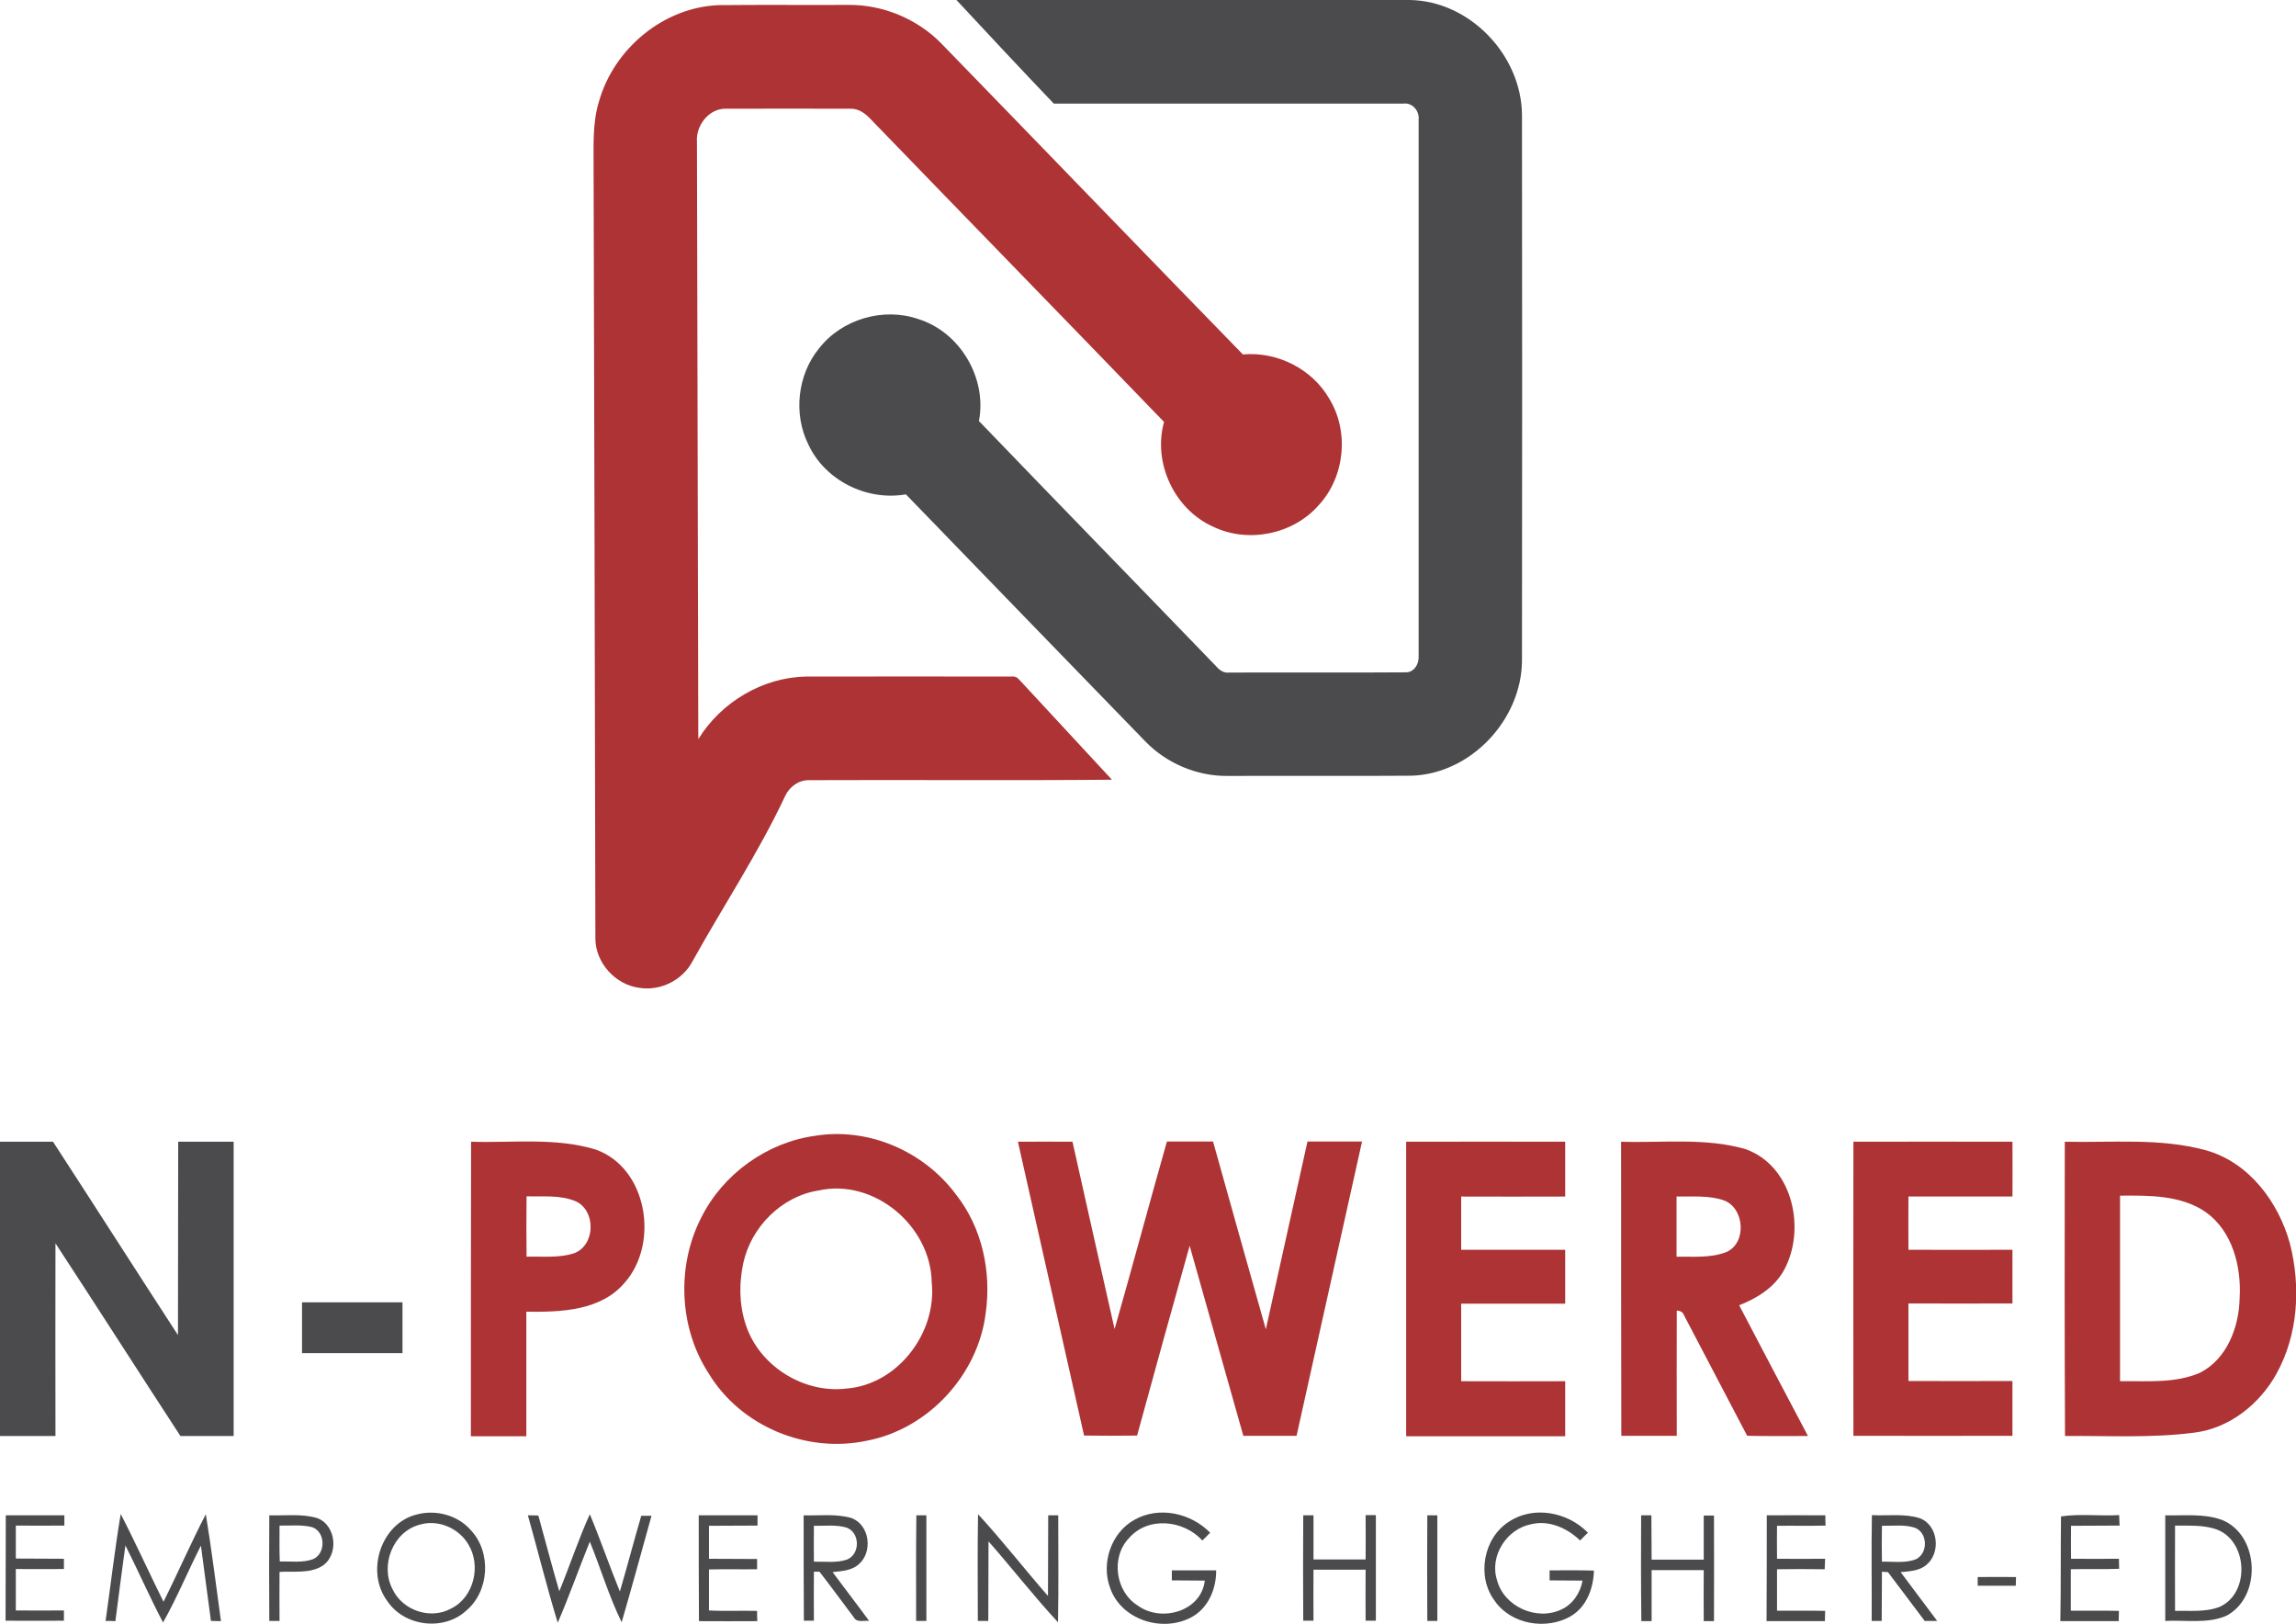 <?xml version="1.0" encoding="utf-8"?>
<!-- Generator: Adobe Illustrator 23.0.1, SVG Export Plug-In . SVG Version: 6.00 Build 0)  -->
<svg version="1.1" id="Layer_1" xmlns="http://www.w3.org/2000/svg" xmlns:xlink="http://www.w3.org/1999/xlink" x="0px" y="0px"
	 viewBox="0 0 1030.8 728.9" style="enable-background:new 0 0 1030.8 728.9;" xml:space="preserve">
<style type="text/css">
	.st0{fill:#4B4B4D;}
	.st1{fill:#AD3335;}
</style>
<g>
	<path class="st0" d="M429.4,0c67.8,0,135.6-0.1,203.5,0c27,0.4,50.2,24.8,50.4,51.6c0.1,81.7,0.1,163.3,0,245
		c-0.2,26.5-22.9,50.7-49.5,51.6c-27.6,0.2-55.2,0-82.9,0.1c-13.8,0.1-27.4-5.8-36.9-15.7c-35.8-36.9-71.6-73.8-107.3-110.7
		c-17.5,3.1-36.3-6.2-43.8-22.4c-6.8-13.7-4.9-31.2,4.8-43.1c10.2-13.1,28.8-18.6,44.5-13.2c18.8,5.8,31,26.5,27.3,45.8
		c35.5,36.9,71.2,73.5,106.8,110.4c1.4,1.6,3.3,2.8,5.6,2.5c26.4-0.1,52.8,0.1,79.2-0.1c3.7,0.1,6-3.7,5.8-7.1
		c0-80.4,0-160.7,0-241.1c0.4-3.8-2.8-7.6-6.8-7.1c-52.3,0-104.7,0-157,0C458.4,31.1,443.9,15.6,429.4,0z"/>
	<path class="st0" d="M0,512.5c7.9,0,15.9,0,23.8,0c18.8,28.9,37.3,57.9,56.1,86.8c0.1-28.9,0-57.9,0.1-86.8c8.3,0,16.6,0,24.9,0
		c0,44,0,88.1,0,132.1c-8,0-15.9,0-23.9,0c-18.8-28.8-37.3-57.8-56.1-86.5c-0.1,28.8,0,57.7,0,86.5c-8.3,0-16.6,0-24.9,0
		C0,600.6,0,556.5,0,512.5z"/>
	<path class="st0" d="M135.6,584.6c15.1,0,30.1,0,45.1,0c0,7.6,0,15.2,0,22.8c-15.1,0-30.1,0-45.1,0
		C135.6,599.7,135.6,592.1,135.6,584.6z"/>
	<path class="st0" d="M187.2,679.8c8.6-2.3,18.5,0.4,24.3,7.2c9.2,9.9,8.2,27.3-2.2,36c-10.1,9.3-27.8,7.1-35.4-4.3
		C164,705.5,171,683.7,187.2,679.8 M188.4,684.4c-12,3.2-17.8,18.2-12.2,28.9c4.4,9.5,16.9,13.9,26.2,8.8c10.4-5,13.7-19.3,7.9-28.8
		C206,685.9,196.6,681.9,188.4,684.4z"/>
	<path class="st0" d="M509.5,682.1c11-6.1,25.2-2.9,33.8,5.9c-1.2,1.2-2.3,2.4-3.5,3.5c-8.4-9.2-24.4-11-33-1c-8.2,8.6-6,24,4,30.2
		c10.5,7.7,28.5,2.7,30.1-11.2c-5-0.1-9.9,0-14.8-0.1c0-1.5,0-3,0-4.5c6.6,0,13.3,0,19.9,0c0.1,8.4-3.7,17.4-11.6,21.3
		c-12.9,6.6-31.1,0.8-36-13.4C494.2,701.7,498.9,687.8,509.5,682.1z"/>
	<path class="st0" d="M677.4,683.1c11-7.4,26.5-4.4,35.5,4.9c-1.2,1.2-2.4,2.3-3.5,3.5c-5.7-5.5-13.9-9.3-22-7.3
		c-11,2.1-18.8,14.3-15.3,25.1c3.1,11.9,17.8,18.4,28.8,13.2c5.2-2.3,8.6-7.5,9.6-13c-5-0.1-9.9,0-14.8-0.1c0-1.5,0-3,0-4.5
		c6.6,0,13.3-0.1,19.9,0.1c-0.2,7.8-3.2,16.1-10.1,20.3c-11,6.6-27.1,4-34.5-6.8C662.9,707.7,665.9,690.4,677.4,683.1z"/>
	<path class="st0" d="M2.6,680.2c8.8,0,17.6,0,26.3,0c0,1.5,0,3.1,0,4.6c-7.3,0.1-14.5,0-21.8,0c0,4.9,0,9.9,0,14.8
		c7.2,0.1,14.4,0,21.6,0.1c0,1.5,0,3,0,4.6c-7.2,0.1-14.4,0-21.6,0c0,6.2,0,12.4,0,18.6c7.2,0.1,14.4,0,21.6,0c0,1.5,0,3.1,0,4.6
		c-8.7,0.1-17.5,0-26.2,0C2.6,711.8,2.5,696,2.6,680.2z"/>
	<path class="st0" d="M47.4,727.6c2.3-16,4.1-32,6.8-48c6.7,13,12.7,26.3,19.2,39.4c6.5-13,12.3-26.4,19-39.3
		c2.6,15.9,4.6,32,6.8,48c-1.5,0-3-0.1-4.5-0.1c-1.5-11.3-3-22.6-4.5-33.8c-5.8,11.4-10.7,23.3-17,34.5c-6-11.4-11.1-23.1-16.9-34.6
		c-1.6,11.3-3,22.7-4.5,34C50.3,727.6,48.8,727.6,47.4,727.6z"/>
	<path class="st0" d="M120.9,680.2c7.1,0.2,14.5-0.8,21.4,1.2c8.8,3.1,10,16.9,2.1,21.7c-5.7,3.3-12.6,2.1-18.9,2.5
		c-0.1,7.3,0,14.7,0,22c-1.5,0-3,0-4.6,0C120.8,711.8,120.8,696,120.9,680.2 M125.5,684.8c0,5.4-0.1,10.8,0.1,16.1
		c5-0.1,10.2,0.7,14.9-1c5.9-2.5,5.7-12.3-0.4-14.4C135.4,684.3,130.3,684.9,125.5,684.8z"/>
	<path class="st0" d="M237,680.2c1.6,0,3.1,0,4.7,0.1c3.1,11.3,6.1,22.7,9.4,34c4.7-11.5,8.6-23.3,13.7-34.6
		c4.8,11.5,8.8,23.2,13.5,34.7c3.3-11.3,6.3-22.7,9.6-34c1.5,0,3.1,0,4.6,0c-4.4,15.9-8.8,31.9-13.4,47.8
		c-5.7-11.6-9.4-24.2-14.3-36.2c-4.9,12.1-9.2,24.4-14.4,36.4C245.5,712.4,241.5,696.2,237,680.2z"/>
	<path class="st0" d="M313.7,680.2c8.8,0,17.6,0,26.4,0c0,1.5,0,3.1,0,4.6c-7.3,0.1-14.5,0-21.8,0.1c0,4.9,0,9.8,0,14.8
		c7.2,0.1,14.4,0,21.6,0.1c0,1.5,0,3,0,4.6c-7.2,0.1-14.4-0.1-21.6,0.1c0,6.1,0,12.3,0,18.4c7.2,0.4,14.4,0,21.6,0.2
		c0,1.5,0,3.1,0.1,4.6c-8.7,0.1-17.5,0-26.2,0C313.7,711.8,313.7,696,313.7,680.2z"/>
	<path class="st0" d="M360.8,680.2c7.1,0.2,14.5-0.8,21.4,1.2c8.3,3,9.8,15.3,3.3,20.8c-3.2,2.9-7.7,3-11.7,3.5
		c5.4,7.3,11,14.5,16.4,21.9c-2.3-0.3-5.4,0.9-6.8-1.5c-5.2-6.9-10.2-13.8-15.5-20.6c-0.6,0-1.9,0-2.5,0c-0.1,7.3,0,14.7,0,22
		c-1.5,0-3,0-4.5,0C360.8,711.8,360.8,696,360.8,680.2 M365.4,684.9c0,5.4-0.1,10.7,0,16.1c5-0.1,10.2,0.7,15-1
		c5.9-2.5,5.7-12.2-0.4-14.3C375.3,684.3,370.3,685,365.4,684.9z"/>
	<path class="st0" d="M411.3,727.6c0-15.8-0.1-31.6,0.1-47.4c1.5,0,3,0,4.5,0c0,15.8,0,31.6,0,47.4
		C414.4,727.6,412.8,727.6,411.3,727.6z"/>
	<path class="st0" d="M439.1,679.7c10.9,11.8,20.8,24.6,31.4,36.7c0.1-12.1,0-24.1,0.1-36.2c1.5,0,3,0,4.5,0c0,16,0.2,32-0.1,48
		c-10.9-11.7-20.7-24.4-31.2-36.3c-0.1,11.9,0,23.8-0.1,35.7c-1.6,0-3.1,0-4.7,0C439,711.6,438.8,695.7,439.1,679.7z"/>
	<path class="st0" d="M585.1,680.2c1.5,0,3.1,0,4.6,0c0,6.6,0,13.2,0,19.8c7.8,0,15.6,0,23.4,0c0.1-6.6,0-13.2,0-19.9
		c1.5,0,3.1,0,4.6,0c0,15.8,0,31.6,0,47.4c-1.5,0-3.1,0-4.6,0c-0.1-7.6,0-15.2,0-22.9c-7.8,0-15.6,0-23.4,0c-0.1,7.6,0,15.2,0,22.9
		c-1.5,0-3.1,0-4.6,0C585,711.8,585,696,585.1,680.2z"/>
	<path class="st0" d="M640.8,680.2c1.5,0,3,0,4.5,0c0,15.8,0,31.6,0,47.4c-1.5,0-3,0-4.5,0C640.7,711.8,640.7,696,640.8,680.2z"/>
	<path class="st0" d="M736.8,680.2c1.5,0,3,0,4.6,0c0.1,6.6,0,13.2,0.1,19.9c7.8,0,15.6,0,23.4,0c0-6.6,0-13.2,0-19.8
		c1.5,0,3,0,4.6,0c0.1,15.8,0,31.6,0,47.4c-1.5,0-3.1,0-4.6,0c-0.1-7.6,0-15.2,0-22.9c-7.8,0-15.6,0-23.4,0c0,7.6,0,15.2,0,22.9
		c-1.5,0-3.1,0-4.6,0C736.7,711.8,736.7,696,736.8,680.2z"/>
	<path class="st0" d="M793.2,680.2c8.8-0.1,17.5,0,26.3,0c0,1.5,0,3.1,0.1,4.6c-7.3,0.2-14.5,0-21.8,0.1c-0.1,4.9,0,9.8,0,14.8
		c7.2,0.1,14.4,0,21.6,0c-0.1,1.6-0.1,3.1-0.2,4.7c-7.1-0.1-14.3-0.1-21.4,0c0,6.2,0,12.4,0,18.6c7.2,0.1,14.4-0.1,21.6,0.1
		c0,1.5-0.1,3-0.1,4.6c-8.7,0-17.4,0-26.2,0C793.2,711.8,793.2,696,793.2,680.2z"/>
	<path class="st0" d="M840.3,727.6c0.1-15.8-0.2-31.6,0.1-47.5c7.1,0.4,14.6-0.8,21.5,1.4c8.3,3.1,9.6,15.6,2.9,21
		c-3.2,2.7-7.6,2.8-11.5,3.2c5.4,7.3,11,14.6,16.4,21.9c-1.9,0-3.8,0-5.6,0c-5.5-7.3-11-14.6-16.5-21.9c-0.7,0-2-0.1-2.7-0.2
		c-0.1,7.4,0,14.8-0.1,22.1C843.3,727.6,841.8,727.6,840.3,727.6 M844.9,684.9c-0.1,5.4-0.1,10.7,0,16.1c5.1-0.1,10.5,0.8,15.3-1.1
		c5.5-2.7,5.3-11.8-0.4-14.1C855,684.2,849.9,685,844.9,684.9z"/>
	<path class="st0" d="M925.3,680.7c8.3-1.3,17.5-0.1,26.1-0.6c0.1,1.5,0.1,3.1,0.2,4.7c-7.3,0.1-14.6,0-21.8,0.1
		c-0.1,4.9,0,9.9,0,14.8c7.2,0.1,14.4,0,21.5,0c0,1.5,0.1,3,0.1,4.5c-7.2,0.3-14.5,0-21.7,0.2c0,6.2,0,12.4,0,18.6
		c7.2,0.1,14.4-0.1,21.6,0.1c0,1.5-0.1,3-0.1,4.6c-8.7,0-17.5,0-26.2,0C925.3,712,925.1,696.3,925.3,680.7z"/>
	<path class="st0" d="M972.1,680.2c8.4,0.2,17.2-0.9,25.3,2c17.1,6.7,18.2,34.7,2.1,43.1c-8.6,3.7-18.3,1.8-27.4,2.3
		C972.1,711.8,972.1,696,972.1,680.2 M976.5,684.8c-0.1,12.8,0,25.6,0,38.3c6.7-0.2,13.8,0.7,20.2-1.9c13.4-6.2,12.5-29-1.1-34.5
		C989.6,684.4,982.9,684.9,976.5,684.8z"/>
	<path class="st0" d="M887.9,707.9c5.7,0,11.5-0.1,17.2,0c0,1.3-0.1,2.6-0.1,3.9c-5.7,0-11.4,0-17.1,0
		C887.9,710.4,887.9,709.1,887.9,707.9z"/>
</g>
<g>
	<path class="st1" d="M268.9,45.6c6.7-23.8,29.1-42.5,54.1-43.3c19.3-0.2,38.6,0,58-0.1c15.4-0.1,30.6,6.2,41.4,17.1
		c45.2,46.5,90.3,93.3,135.6,139.8c15.4-1.4,31.1,6.5,38.8,19.9c9,14.7,7,35-4.7,47.7c-11.5,13.2-31.8,17.3-47.5,9.7
		c-17.4-7.8-27.1-28.7-22-47C478.7,143.9,434.7,98.8,391,53.6c-2.4-2.6-5.5-4.9-9.1-4.8c-18.7-0.1-37.4,0-56,0
		c-7.6-0.2-13.6,7.6-13,14.9c0.2,89.4,0.4,178.7,0.6,268.1c10.2-16.6,28.9-27.8,48.5-28.1c30.7-0.1,61.4,0,92.1,0
		c1.4-0.2,2.6,0.3,3.5,1.4c13.8,15,27.8,29.9,41.6,44.9c-45.3,0.4-90.7,0-136,0.2c-4.6-0.1-8.8,3-10.7,7.1
		c-12.1,25.8-27.9,49.5-41.7,74.4c-4.5,8.4-14.5,13.3-23.9,11.7c-10.6-1.4-19.4-11.1-19.6-21.8c-0.2-114.9-0.5-229.9-0.8-344.8
		C266.6,66.3,265.8,55.7,268.9,45.6z"/>
	<path class="st1" d="M366.2,509.8c23.9-3.8,48.7,7.1,63,26.4c11.8,14.9,16,34.9,13.3,53.5c-3.5,27.6-25.9,51.8-53.3,57
		c-27.1,5.8-56.7-6.4-71.1-30.3c-13.3-20.5-14.4-48.1-3.3-69.8C324.6,526.9,344.5,512.7,366.2,509.8 M367.4,534.4
		c-16.5,2.6-30.2,16.4-33.7,32.6c-2.1,9.8-1.8,20.4,1.9,29.8c6.8,17.3,25.9,28.7,44.4,26.5c23.1-1.8,40.7-25.1,38.3-47.7
		C417.9,550.4,392.5,528.8,367.4,534.4z"/>
	<path class="st1" d="M211.5,512.5c18.6,0.6,37.8-2,55.9,3.5c23.2,8.2,28.6,41.8,13.3,59.5c-10.8,13-28.9,13.5-44.4,13.3
		c0,18.6,0,37.3,0,55.9c-8.3,0-16.6,0-24.9,0C211.4,600.6,211.4,556.5,211.5,512.5 M236.4,564.1c7.2-0.2,14.6,0.7,21.5-1.6
		c9.5-3.7,9.7-19.2,0.5-23.3c-7-2.9-14.7-2-22-2.2C236.3,546.1,236.3,555.1,236.4,564.1z"/>
	<path class="st1" d="M457,512.5c8.2,0,16.4-0.1,24.5,0c6.3,28,12.5,56.1,18.9,84.1c8-28,15.5-56.1,23.5-84.2c6.9,0,13.8,0,20.7,0
		c7.9,28.1,15.7,56.2,23.7,84.3c6.3-28.1,12.4-56.2,18.7-84.3c8.2,0,16.3,0,24.5,0c-9.8,44-19.6,88.1-29.4,132.1c-8,0-15.9,0-23.9,0
		c-8.1-28.4-16-56.9-24.1-85.3c-8,28.4-15.8,56.8-23.6,85.2c-7.9,0.1-15.8,0.1-23.8,0C476.8,600.5,466.9,556.5,457,512.5z"/>
	<path class="st1" d="M631.3,512.5c23.8-0.1,47.6,0,71.4,0c0,8.2,0,16.4,0,24.6c-15.6,0.1-31.1,0-46.7,0c0,8,0,15.9,0,23.9
		c15.6,0,31.1,0,46.7,0c0,8.1,0,16.1,0,24.2c-15.6,0-31.1,0-46.7,0c0,11.6,0,23.2,0,34.8c15.6,0.1,31.1,0,46.7,0
		c0,8.2,0,16.5,0,24.7c-23.8,0-47.6,0-71.4,0C631.3,600.6,631.3,556.5,631.3,512.5z"/>
	<path class="st1" d="M727.8,512.5c18.6,0.6,37.7-1.9,55.8,3.3c21.3,7.5,27.5,36.1,17.2,54.6c-4.3,7.6-12,12.4-20,15.5
		c10.2,19.6,20.6,39.1,30.9,58.7c-9.1,0-18.2,0.1-27.3-0.1c-9.4-18-18.9-36-28.3-54c-0.5-1.5-1.8-2.2-3.3-2.2
		c-0.1,18.7,0,37.5,0,56.2c-8.3,0-16.6,0-24.9,0C727.8,600.6,727.8,556.5,727.8,512.5 M752.7,537.1c0,9,0,18,0,27
		c7.5-0.1,15.3,0.7,22.4-2.1c9.3-4.1,8.1-19.8-1.2-23.2C767.1,536.5,759.8,537.2,752.7,537.1z"/>
	<path class="st1" d="M832.1,512.5c23.8,0,47.6-0.1,71.4,0c0,8.2,0.1,16.4,0,24.6c-15.6,0-31.1,0-46.7,0c-0.1,8,0,15.9,0,23.9
		c15.6,0.1,31.1,0,46.7,0c0,8,0,16.1,0,24.1c-15.6,0.1-31.1,0-46.7,0c0,11.6,0,23.2,0,34.8c15.6,0.1,31.1,0,46.7,0
		c0,8.2,0,16.4,0,24.6c-23.8,0.1-47.6,0-71.4,0C832.1,600.6,832,556.5,832.1,512.5z"/>
	<path class="st1" d="M927,512.5c21.1,0.5,42.6-1.8,63.2,3.8c19.4,5.3,32.8,23.3,37.9,42c4.9,19.3,3.7,40.8-6.1,58.4
		c-7.6,13.7-21.2,24.5-37,26.4c-19.2,2.5-38.6,1.3-57.9,1.5C926.9,600.6,926.9,556.5,927,512.5 M951.8,536.7c0,27.8,0,55.5,0,83.3
		c12-0.2,24.6,1.1,35.9-3.8c12.2-6.2,17.6-20.7,17.8-33.7c0.8-14-3.2-29.8-15.2-38.4C979.1,536.4,964.8,536.6,951.8,536.7z"/>
</g>
</svg>
